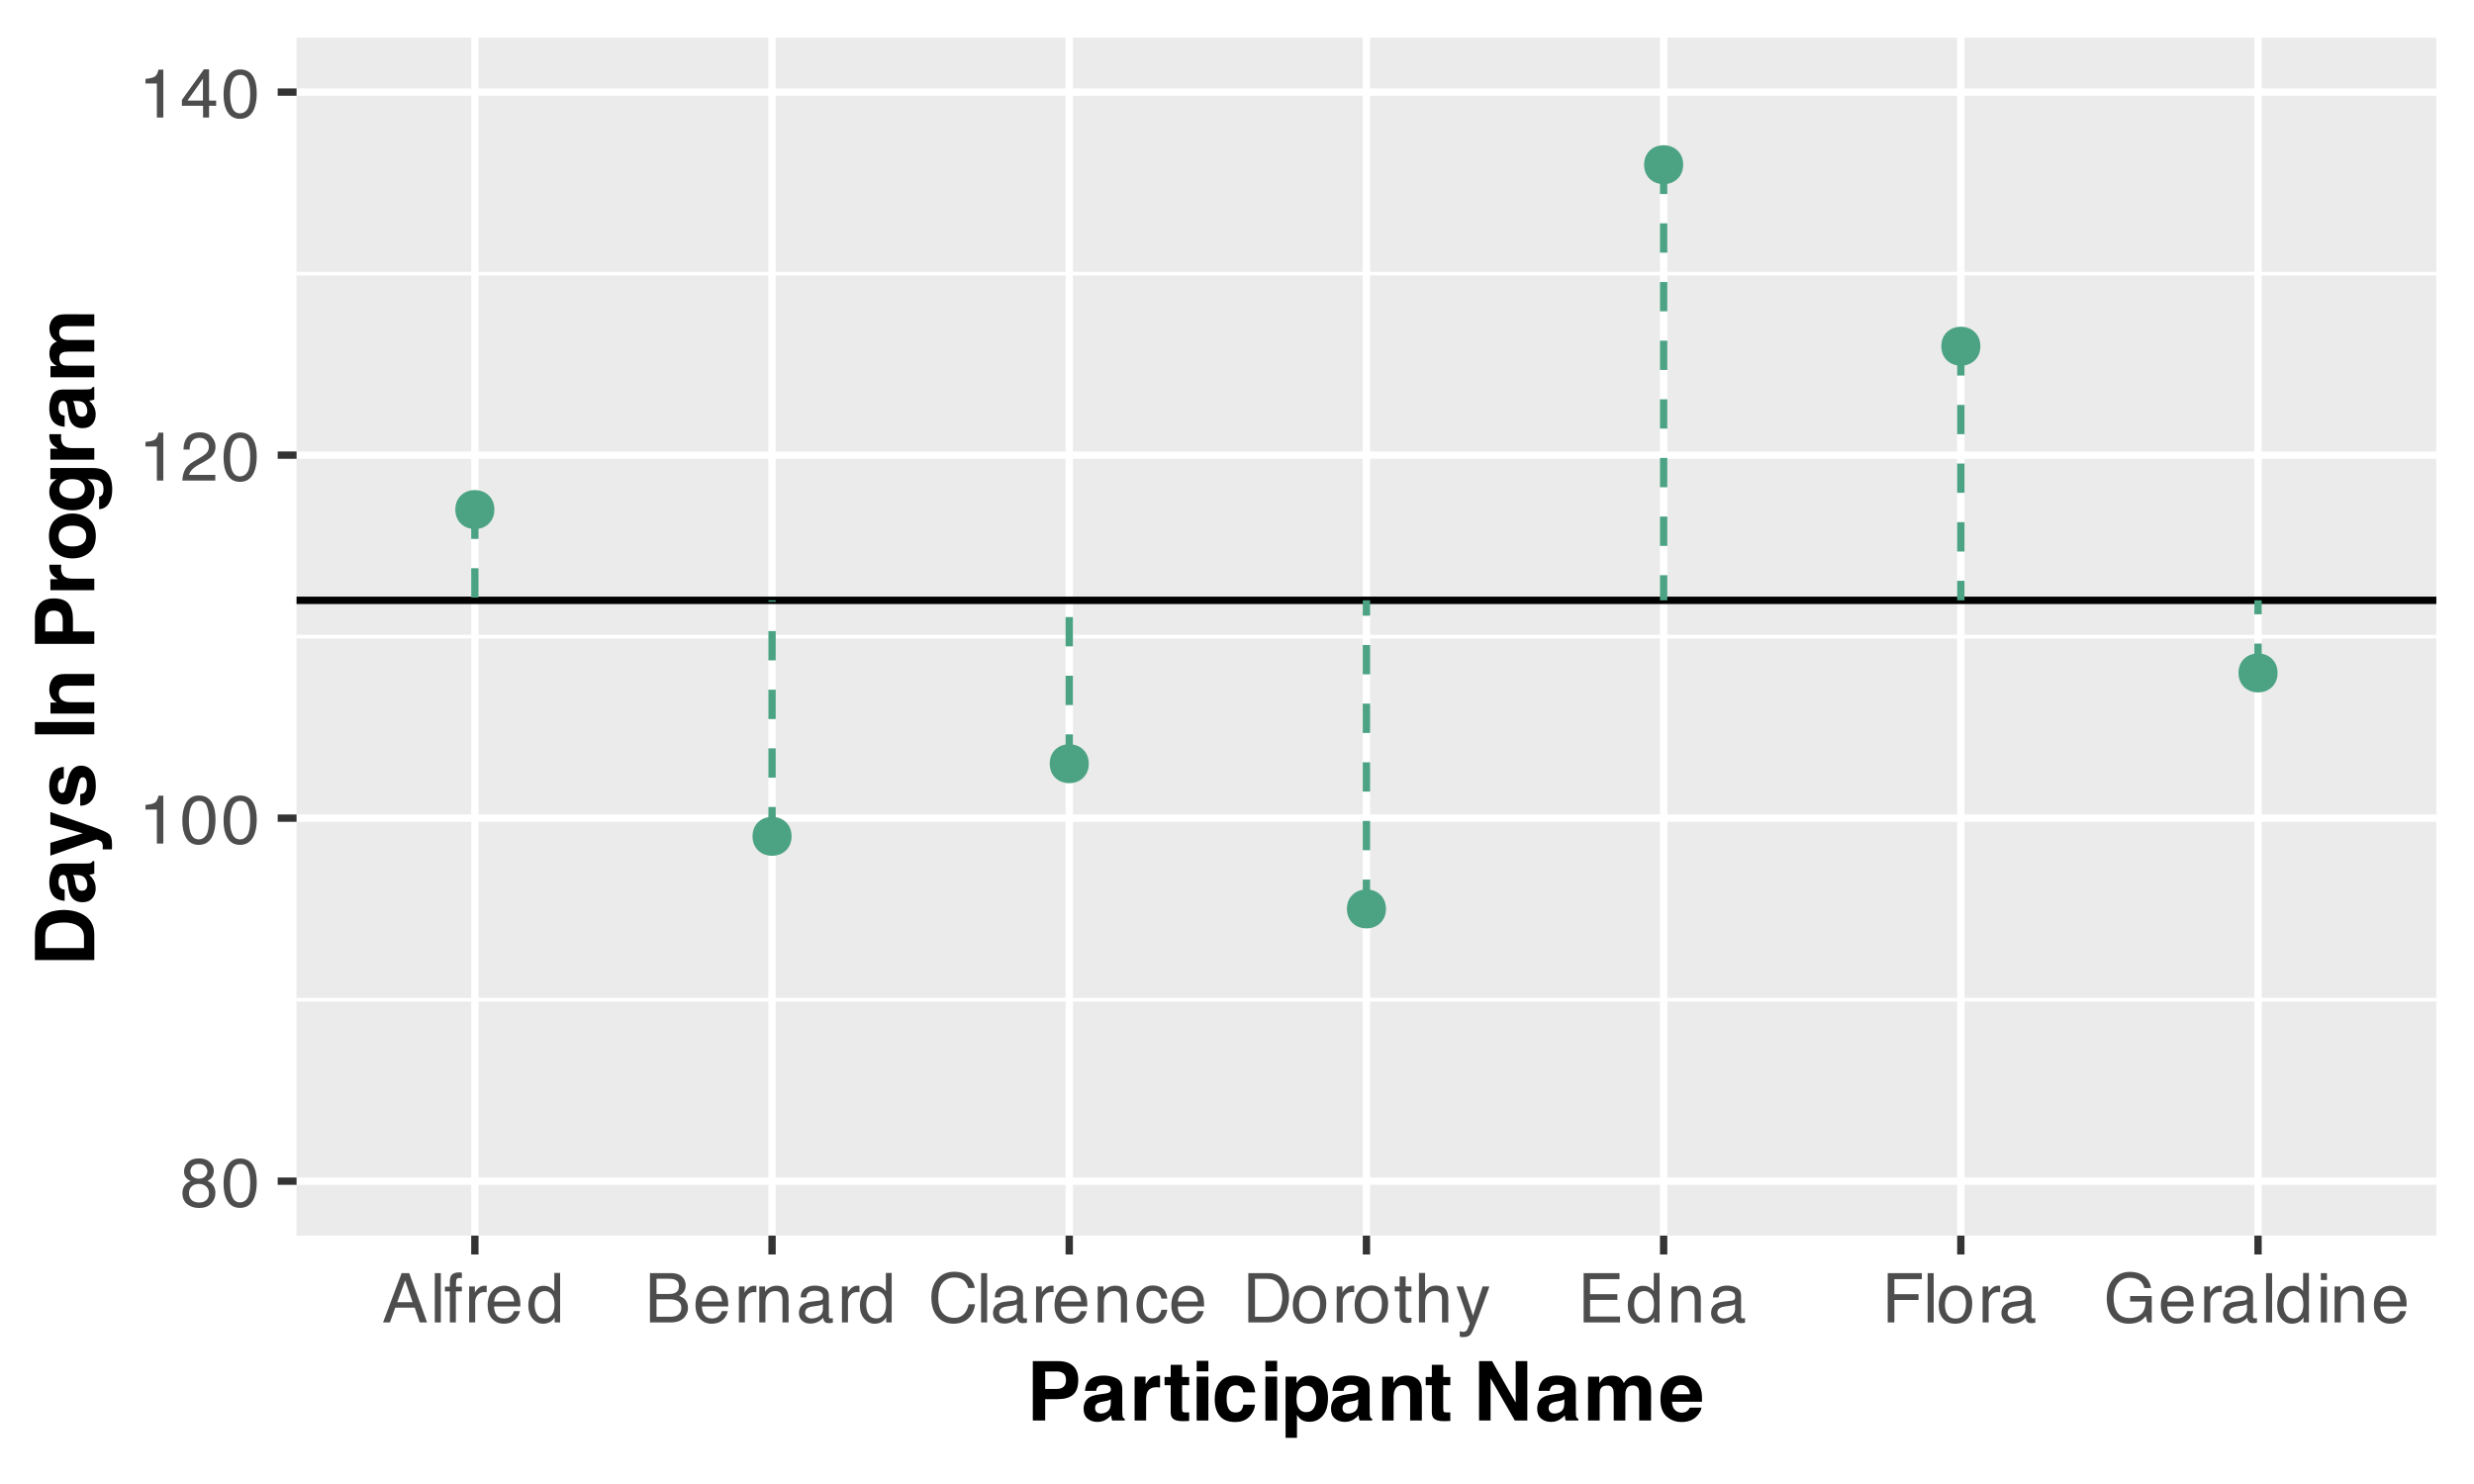 <?xml version="1.0" encoding="UTF-8"?>
<svg xmlns="http://www.w3.org/2000/svg" xmlns:xlink="http://www.w3.org/1999/xlink" width="360" height="216" viewBox="0 0 360 216">
<defs>
<g>
<g id="glyph-0-0">
<path d="M 0.328 0 L 0.328 -7.172 L 6.016 -7.172 L 6.016 0 Z M 5.125 -0.906 L 5.125 -6.281 L 1.219 -6.281 L 1.219 -0.906 Z M 5.125 -0.906 "/>
</g>
<g id="glyph-0-1">
<path d="M 2.719 -4.062 C 3.102 -4.062 3.406 -4.172 3.625 -4.391 C 3.844 -4.609 3.953 -4.863 3.953 -5.156 C 3.953 -5.414 3.848 -5.656 3.641 -5.875 C 3.43 -6.094 3.113 -6.203 2.688 -6.203 C 2.27 -6.203 1.961 -6.094 1.766 -5.875 C 1.578 -5.656 1.484 -5.398 1.484 -5.109 C 1.484 -4.785 1.602 -4.531 1.844 -4.344 C 2.094 -4.156 2.383 -4.062 2.719 -4.062 Z M 2.781 -0.594 C 3.188 -0.594 3.52 -0.703 3.781 -0.922 C 4.051 -1.148 4.188 -1.484 4.188 -1.922 C 4.188 -2.367 4.047 -2.707 3.766 -2.938 C 3.492 -3.176 3.141 -3.297 2.703 -3.297 C 2.285 -3.297 1.941 -3.176 1.672 -2.938 C 1.41 -2.695 1.281 -2.363 1.281 -1.938 C 1.281 -1.57 1.398 -1.254 1.641 -0.984 C 1.891 -0.723 2.27 -0.594 2.781 -0.594 Z M 1.531 -3.719 C 1.281 -3.82 1.086 -3.945 0.953 -4.094 C 0.691 -4.352 0.562 -4.691 0.562 -5.109 C 0.562 -5.629 0.75 -6.078 1.125 -6.453 C 1.508 -6.828 2.047 -7.016 2.734 -7.016 C 3.41 -7.016 3.938 -6.836 4.312 -6.484 C 4.695 -6.129 4.891 -5.719 4.891 -5.25 C 4.891 -4.812 4.781 -4.457 4.562 -4.188 C 4.438 -4.031 4.242 -3.879 3.984 -3.734 C 4.273 -3.598 4.5 -3.445 4.656 -3.281 C 4.969 -2.945 5.125 -2.52 5.125 -2 C 5.125 -1.383 4.914 -0.863 4.5 -0.438 C 4.094 -0.008 3.508 0.203 2.75 0.203 C 2.07 0.203 1.5 0.02 1.031 -0.344 C 0.562 -0.719 0.328 -1.258 0.328 -1.969 C 0.328 -2.375 0.426 -2.727 0.625 -3.031 C 0.82 -3.332 1.125 -3.562 1.531 -3.719 Z M 1.531 -3.719 "/>
</g>
<g id="glyph-0-2">
<path d="M 2.703 -7 C 3.609 -7 4.266 -6.625 4.672 -5.875 C 4.984 -5.301 5.141 -4.508 5.141 -3.5 C 5.141 -2.551 5 -1.766 4.719 -1.141 C 4.301 -0.254 3.629 0.188 2.703 0.188 C 1.859 0.188 1.234 -0.176 0.828 -0.906 C 0.484 -1.508 0.312 -2.328 0.312 -3.359 C 0.312 -4.148 0.414 -4.832 0.625 -5.406 C 1.008 -6.469 1.703 -7 2.703 -7 Z M 2.703 -0.609 C 3.148 -0.609 3.508 -0.812 3.781 -1.219 C 4.051 -1.625 4.188 -2.375 4.188 -3.469 C 4.188 -4.258 4.086 -4.91 3.891 -5.422 C 3.703 -5.941 3.328 -6.203 2.766 -6.203 C 2.242 -6.203 1.863 -5.957 1.625 -5.469 C 1.383 -4.977 1.266 -4.266 1.266 -3.328 C 1.266 -2.609 1.344 -2.035 1.5 -1.609 C 1.727 -0.941 2.129 -0.609 2.703 -0.609 Z M 2.703 -0.609 "/>
</g>
<g id="glyph-0-3">
<path d="M 0.953 -4.953 L 0.953 -5.625 C 1.586 -5.688 2.031 -5.789 2.281 -5.938 C 2.531 -6.082 2.719 -6.426 2.844 -6.969 L 3.547 -6.969 L 3.547 0 L 2.609 0 L 2.609 -4.953 Z M 0.953 -4.953 "/>
</g>
<g id="glyph-0-4">
<path d="M 0.312 0 C 0.344 -0.602 0.469 -1.125 0.688 -1.562 C 0.906 -2.008 1.328 -2.414 1.953 -2.781 L 2.891 -3.328 C 3.305 -3.578 3.602 -3.785 3.781 -3.953 C 4.039 -4.223 4.172 -4.535 4.172 -4.891 C 4.172 -5.297 4.047 -5.617 3.797 -5.859 C 3.555 -6.098 3.234 -6.219 2.828 -6.219 C 2.223 -6.219 1.805 -5.988 1.578 -5.531 C 1.453 -5.281 1.383 -4.941 1.375 -4.516 L 0.484 -4.516 C 0.492 -5.117 0.609 -5.613 0.828 -6 C 1.203 -6.676 1.875 -7.016 2.844 -7.016 C 3.633 -7.016 4.211 -6.797 4.578 -6.359 C 4.953 -5.93 5.141 -5.453 5.141 -4.922 C 5.141 -4.359 4.945 -3.879 4.562 -3.484 C 4.332 -3.254 3.922 -2.973 3.328 -2.641 L 2.656 -2.281 C 2.344 -2.102 2.094 -1.93 1.906 -1.766 C 1.582 -1.484 1.379 -1.172 1.297 -0.828 L 5.109 -0.828 L 5.109 0 Z M 0.312 0 "/>
</g>
<g id="glyph-0-5">
<path d="M 3.312 -2.469 L 3.312 -5.641 L 1.062 -2.469 Z M 3.328 0 L 3.328 -1.703 L 0.25 -1.703 L 0.25 -2.562 L 3.453 -7.016 L 4.203 -7.016 L 4.203 -2.469 L 5.234 -2.469 L 5.234 -1.703 L 4.203 -1.703 L 4.203 0 Z M 3.328 0 "/>
</g>
<g id="glyph-0-6">
<path d="M 4.438 -2.938 L 3.359 -6.109 L 2.203 -2.938 Z M 2.844 -7.172 L 3.953 -7.172 L 6.547 0 L 5.484 0 L 4.75 -2.156 L 1.922 -2.156 L 1.141 0 L 0.141 0 Z M 2.844 -7.172 "/>
</g>
<g id="glyph-0-7">
<path d="M 0.672 -7.172 L 1.547 -7.172 L 1.547 0 L 0.672 0 Z M 0.672 -7.172 "/>
</g>
<g id="glyph-0-8">
<path d="M 0.859 -6.031 C 0.879 -6.395 0.945 -6.66 1.062 -6.828 C 1.258 -7.129 1.648 -7.281 2.234 -7.281 C 2.297 -7.281 2.352 -7.273 2.406 -7.266 C 2.469 -7.266 2.535 -7.258 2.609 -7.25 L 2.609 -6.453 C 2.516 -6.461 2.445 -6.469 2.406 -6.469 C 2.375 -6.469 2.336 -6.469 2.297 -6.469 C 2.035 -6.469 1.879 -6.398 1.828 -6.266 C 1.773 -6.129 1.75 -5.773 1.75 -5.203 L 2.609 -5.203 L 2.609 -4.516 L 1.734 -4.516 L 1.734 0 L 0.859 0 L 0.859 -4.516 L 0.141 -4.516 L 0.141 -5.203 L 0.859 -5.203 Z M 0.859 -6.031 "/>
</g>
<g id="glyph-0-9">
<path d="M 0.672 -5.234 L 1.5 -5.234 L 1.5 -4.328 C 1.57 -4.504 1.738 -4.719 2 -4.969 C 2.27 -5.219 2.582 -5.344 2.938 -5.344 C 2.945 -5.344 2.973 -5.344 3.016 -5.344 C 3.055 -5.344 3.125 -5.336 3.219 -5.328 L 3.219 -4.391 C 3.164 -4.398 3.113 -4.406 3.062 -4.406 C 3.02 -4.414 2.973 -4.422 2.922 -4.422 C 2.484 -4.422 2.145 -4.273 1.906 -3.984 C 1.664 -3.703 1.547 -3.379 1.547 -3.016 L 1.547 0 L 0.672 0 Z M 0.672 -5.234 "/>
</g>
<g id="glyph-0-10">
<path d="M 2.828 -5.344 C 3.191 -5.344 3.547 -5.254 3.891 -5.078 C 4.242 -4.91 4.516 -4.688 4.703 -4.406 C 4.879 -4.145 4.992 -3.836 5.047 -3.484 C 5.098 -3.242 5.125 -2.859 5.125 -2.328 L 1.297 -2.328 C 1.305 -1.797 1.426 -1.367 1.656 -1.047 C 1.895 -0.734 2.266 -0.578 2.766 -0.578 C 3.223 -0.578 3.586 -0.727 3.859 -1.031 C 4.016 -1.207 4.125 -1.41 4.188 -1.641 L 5.047 -1.641 C 5.023 -1.453 4.953 -1.238 4.828 -1 C 4.703 -0.758 4.555 -0.566 4.391 -0.422 C 4.129 -0.16 3.801 0.016 3.406 0.109 C 3.195 0.16 2.957 0.188 2.688 0.188 C 2.031 0.188 1.477 -0.047 1.031 -0.516 C 0.582 -0.992 0.359 -1.66 0.359 -2.516 C 0.359 -3.359 0.582 -4.039 1.031 -4.562 C 1.488 -5.082 2.086 -5.344 2.828 -5.344 Z M 4.219 -3.031 C 4.188 -3.414 4.102 -3.723 3.969 -3.953 C 3.727 -4.367 3.328 -4.578 2.766 -4.578 C 2.359 -4.578 2.02 -4.43 1.75 -4.141 C 1.477 -3.848 1.332 -3.477 1.312 -3.031 Z M 2.734 -5.359 Z M 2.734 -5.359 "/>
</g>
<g id="glyph-0-11">
<path d="M 1.203 -2.547 C 1.203 -1.992 1.32 -1.523 1.562 -1.141 C 1.801 -0.766 2.18 -0.578 2.703 -0.578 C 3.109 -0.578 3.441 -0.75 3.703 -1.094 C 3.961 -1.445 4.094 -1.953 4.094 -2.609 C 4.094 -3.273 3.957 -3.766 3.688 -4.078 C 3.414 -4.398 3.082 -4.562 2.688 -4.562 C 2.25 -4.562 1.891 -4.391 1.609 -4.047 C 1.336 -3.711 1.203 -3.211 1.203 -2.547 Z M 2.531 -5.328 C 2.926 -5.328 3.258 -5.238 3.531 -5.062 C 3.688 -4.969 3.863 -4.801 4.062 -4.562 L 4.062 -7.203 L 4.906 -7.203 L 4.906 0 L 4.109 0 L 4.109 -0.734 C 3.91 -0.41 3.672 -0.176 3.391 -0.031 C 3.109 0.113 2.785 0.188 2.422 0.188 C 1.836 0.188 1.332 -0.055 0.906 -0.547 C 0.488 -1.035 0.281 -1.688 0.281 -2.5 C 0.281 -3.258 0.473 -3.922 0.859 -4.484 C 1.242 -5.047 1.801 -5.328 2.531 -5.328 Z M 2.531 -5.328 "/>
</g>
<g id="glyph-0-12">
<path d="M 3.453 -4.141 C 3.867 -4.141 4.191 -4.195 4.422 -4.312 C 4.773 -4.488 4.953 -4.812 4.953 -5.281 C 4.953 -5.75 4.758 -6.062 4.375 -6.219 C 4.164 -6.312 3.848 -6.359 3.422 -6.359 L 1.688 -6.359 L 1.688 -4.141 Z M 3.781 -0.828 C 4.375 -0.828 4.801 -1 5.062 -1.344 C 5.219 -1.562 5.297 -1.828 5.297 -2.141 C 5.297 -2.66 5.062 -3.016 4.594 -3.203 C 4.352 -3.305 4.031 -3.359 3.625 -3.359 L 1.688 -3.359 L 1.688 -0.828 Z M 0.734 -7.172 L 3.812 -7.172 C 4.656 -7.172 5.254 -6.922 5.609 -6.422 C 5.816 -6.129 5.922 -5.785 5.922 -5.391 C 5.922 -4.941 5.789 -4.57 5.531 -4.281 C 5.406 -4.125 5.219 -3.984 4.969 -3.859 C 5.332 -3.723 5.602 -3.566 5.781 -3.391 C 6.102 -3.078 6.266 -2.645 6.266 -2.094 C 6.266 -1.633 6.117 -1.219 5.828 -0.844 C 5.398 -0.281 4.711 0 3.766 0 L 0.734 0 Z M 0.734 -7.172 "/>
</g>
<g id="glyph-0-13">
<path d="M 0.641 -5.234 L 1.484 -5.234 L 1.484 -4.484 C 1.723 -4.797 1.984 -5.016 2.266 -5.141 C 2.547 -5.273 2.852 -5.344 3.188 -5.344 C 3.926 -5.344 4.426 -5.086 4.688 -4.578 C 4.832 -4.285 4.906 -3.879 4.906 -3.359 L 4.906 0 L 4.016 0 L 4.016 -3.297 C 4.016 -3.617 3.969 -3.875 3.875 -4.062 C 3.719 -4.395 3.43 -4.562 3.016 -4.562 C 2.805 -4.562 2.641 -4.539 2.516 -4.5 C 2.273 -4.426 2.062 -4.281 1.875 -4.062 C 1.727 -3.883 1.633 -3.703 1.594 -3.516 C 1.551 -3.336 1.531 -3.078 1.531 -2.734 L 1.531 0 L 0.641 0 Z M 2.703 -5.359 Z M 2.703 -5.359 "/>
</g>
<g id="glyph-0-14">
<path d="M 1.312 -1.391 C 1.312 -1.141 1.406 -0.941 1.594 -0.797 C 1.781 -0.648 2 -0.578 2.25 -0.578 C 2.562 -0.578 2.863 -0.645 3.156 -0.781 C 3.645 -1.02 3.891 -1.41 3.891 -1.953 L 3.891 -2.656 C 3.773 -2.594 3.633 -2.535 3.469 -2.484 C 3.301 -2.441 3.133 -2.41 2.969 -2.391 L 2.438 -2.328 C 2.125 -2.285 1.883 -2.219 1.719 -2.125 C 1.445 -1.969 1.312 -1.723 1.312 -1.391 Z M 3.453 -3.172 C 3.648 -3.191 3.785 -3.273 3.859 -3.422 C 3.891 -3.504 3.906 -3.617 3.906 -3.766 C 3.906 -4.055 3.797 -4.27 3.578 -4.406 C 3.367 -4.539 3.066 -4.609 2.672 -4.609 C 2.211 -4.609 1.891 -4.488 1.703 -4.25 C 1.586 -4.102 1.516 -3.898 1.484 -3.641 L 0.672 -3.641 C 0.68 -4.273 0.891 -4.719 1.297 -4.969 C 1.703 -5.227 2.172 -5.359 2.703 -5.359 C 3.316 -5.359 3.812 -5.238 4.188 -5 C 4.57 -4.77 4.766 -4.406 4.766 -3.906 L 4.766 -0.906 C 4.766 -0.812 4.781 -0.734 4.812 -0.672 C 4.852 -0.617 4.938 -0.594 5.062 -0.594 C 5.102 -0.594 5.145 -0.594 5.188 -0.594 C 5.238 -0.602 5.289 -0.613 5.344 -0.625 L 5.344 0.031 C 5.207 0.062 5.102 0.082 5.031 0.094 C 4.957 0.102 4.859 0.109 4.734 0.109 C 4.43 0.109 4.211 0.004 4.078 -0.203 C 4.004 -0.316 3.957 -0.477 3.938 -0.688 C 3.75 -0.457 3.488 -0.254 3.156 -0.078 C 2.82 0.086 2.453 0.172 2.047 0.172 C 1.566 0.172 1.172 0.023 0.859 -0.266 C 0.555 -0.555 0.406 -0.926 0.406 -1.375 C 0.406 -1.852 0.555 -2.227 0.859 -2.5 C 1.16 -2.77 1.555 -2.938 2.047 -3 Z M 2.719 -5.359 Z M 2.719 -5.359 "/>
</g>
<g id="glyph-0-15">
<path d="M 3.781 -7.375 C 4.688 -7.375 5.391 -7.133 5.891 -6.656 C 6.398 -6.176 6.68 -5.629 6.734 -5.016 L 5.781 -5.016 C 5.676 -5.484 5.461 -5.852 5.141 -6.125 C 4.816 -6.395 4.367 -6.531 3.797 -6.531 C 3.086 -6.531 2.516 -6.281 2.078 -5.781 C 1.648 -5.281 1.438 -4.52 1.438 -3.5 C 1.438 -2.656 1.629 -1.973 2.016 -1.453 C 2.41 -0.93 3 -0.672 3.781 -0.672 C 4.488 -0.672 5.031 -0.945 5.406 -1.5 C 5.602 -1.781 5.754 -2.16 5.859 -2.641 L 6.797 -2.641 C 6.711 -1.879 6.438 -1.242 5.969 -0.734 C 5.395 -0.117 4.625 0.188 3.656 0.188 C 2.82 0.188 2.125 -0.066 1.562 -0.578 C 0.812 -1.242 0.438 -2.27 0.438 -3.656 C 0.438 -4.719 0.719 -5.586 1.281 -6.266 C 1.883 -7.004 2.719 -7.375 3.781 -7.375 Z M 3.594 -7.375 Z M 3.594 -7.375 "/>
</g>
<g id="glyph-0-16">
<path d="M 2.656 -5.375 C 3.25 -5.375 3.727 -5.227 4.094 -4.938 C 4.469 -4.656 4.691 -4.164 4.766 -3.469 L 3.906 -3.469 C 3.852 -3.789 3.734 -4.055 3.547 -4.266 C 3.367 -4.484 3.07 -4.594 2.656 -4.594 C 2.102 -4.594 1.703 -4.32 1.453 -3.781 C 1.297 -3.426 1.219 -2.988 1.219 -2.469 C 1.219 -1.938 1.328 -1.488 1.547 -1.125 C 1.773 -0.77 2.129 -0.594 2.609 -0.594 C 2.973 -0.594 3.258 -0.703 3.469 -0.922 C 3.688 -1.148 3.832 -1.457 3.906 -1.844 L 4.766 -1.844 C 4.672 -1.156 4.426 -0.648 4.031 -0.328 C 3.645 -0.004 3.145 0.156 2.531 0.156 C 1.852 0.156 1.305 -0.094 0.891 -0.594 C 0.484 -1.094 0.281 -1.719 0.281 -2.469 C 0.281 -3.383 0.504 -4.098 0.953 -4.609 C 1.398 -5.117 1.969 -5.375 2.656 -5.375 Z M 2.531 -5.359 Z M 2.531 -5.359 "/>
</g>
<g id="glyph-0-17">
<path d="M 3.516 -0.828 C 3.848 -0.828 4.117 -0.863 4.328 -0.938 C 4.703 -1.062 5.008 -1.305 5.25 -1.672 C 5.445 -1.953 5.586 -2.32 5.672 -2.781 C 5.723 -3.051 5.75 -3.301 5.75 -3.531 C 5.75 -4.414 5.57 -5.102 5.219 -5.594 C 4.863 -6.094 4.289 -6.344 3.5 -6.344 L 1.781 -6.344 L 1.781 -0.828 Z M 0.812 -7.172 L 3.719 -7.172 C 4.695 -7.172 5.457 -6.82 6 -6.125 C 6.488 -5.488 6.734 -4.68 6.734 -3.703 C 6.734 -2.93 6.586 -2.238 6.297 -1.625 C 5.797 -0.539 4.93 0 3.703 0 L 0.812 0 Z M 0.812 -7.172 "/>
</g>
<g id="glyph-0-18">
<path d="M 2.719 -0.562 C 3.301 -0.562 3.703 -0.781 3.922 -1.219 C 4.141 -1.664 4.25 -2.16 4.25 -2.703 C 4.25 -3.191 4.172 -3.586 4.016 -3.891 C 3.766 -4.367 3.336 -4.609 2.734 -4.609 C 2.191 -4.609 1.797 -4.406 1.547 -4 C 1.305 -3.594 1.188 -3.098 1.188 -2.516 C 1.188 -1.961 1.305 -1.5 1.547 -1.125 C 1.797 -0.75 2.188 -0.562 2.719 -0.562 Z M 2.75 -5.375 C 3.426 -5.375 3.992 -5.148 4.453 -4.703 C 4.922 -4.254 5.156 -3.594 5.156 -2.719 C 5.156 -1.875 4.953 -1.176 4.547 -0.625 C 4.141 -0.082 3.504 0.188 2.641 0.188 C 1.922 0.188 1.348 -0.051 0.922 -0.531 C 0.492 -1.02 0.281 -1.676 0.281 -2.5 C 0.281 -3.375 0.504 -4.07 0.953 -4.594 C 1.398 -5.113 2 -5.375 2.75 -5.375 Z M 2.719 -5.359 Z M 2.719 -5.359 "/>
</g>
<g id="glyph-0-19">
<path d="M 0.828 -6.688 L 1.703 -6.688 L 1.703 -5.234 L 2.547 -5.234 L 2.547 -4.516 L 1.703 -4.516 L 1.703 -1.094 C 1.703 -0.914 1.766 -0.797 1.891 -0.734 C 1.961 -0.691 2.078 -0.672 2.234 -0.672 C 2.273 -0.672 2.32 -0.672 2.375 -0.672 C 2.426 -0.68 2.484 -0.688 2.547 -0.688 L 2.547 0 C 2.441 0.031 2.332 0.051 2.219 0.062 C 2.113 0.07 2 0.078 1.875 0.078 C 1.469 0.078 1.191 -0.023 1.047 -0.234 C 0.898 -0.441 0.828 -0.711 0.828 -1.047 L 0.828 -4.516 L 0.109 -4.516 L 0.109 -5.234 L 0.828 -5.234 Z M 0.828 -6.688 "/>
</g>
<g id="glyph-0-20">
<path d="M 0.641 -7.203 L 1.531 -7.203 L 1.531 -4.516 C 1.738 -4.785 1.922 -4.973 2.078 -5.078 C 2.367 -5.266 2.723 -5.359 3.141 -5.359 C 3.898 -5.359 4.414 -5.094 4.688 -4.562 C 4.832 -4.27 4.906 -3.867 4.906 -3.359 L 4.906 0 L 4 0 L 4 -3.297 C 4 -3.68 3.953 -3.961 3.859 -4.141 C 3.703 -4.43 3.398 -4.578 2.953 -4.578 C 2.586 -4.578 2.258 -4.445 1.969 -4.188 C 1.676 -3.938 1.531 -3.469 1.531 -2.781 L 1.531 0 L 0.641 0 Z M 0.641 -7.203 "/>
</g>
<g id="glyph-0-21">
<path d="M 3.906 -5.234 L 4.891 -5.234 C 4.766 -4.898 4.488 -4.133 4.062 -2.938 C 3.738 -2.039 3.469 -1.305 3.25 -0.734 C 2.75 0.598 2.395 1.41 2.188 1.703 C 1.977 1.992 1.617 2.141 1.109 2.141 C 0.984 2.141 0.883 2.133 0.812 2.125 C 0.75 2.113 0.672 2.098 0.578 2.078 L 0.578 1.281 C 0.734 1.32 0.844 1.348 0.906 1.359 C 0.977 1.367 1.039 1.375 1.094 1.375 C 1.25 1.375 1.363 1.344 1.438 1.281 C 1.52 1.227 1.586 1.164 1.641 1.094 C 1.66 1.062 1.719 0.926 1.812 0.688 C 1.914 0.445 1.988 0.27 2.031 0.156 L 0.109 -5.234 L 1.094 -5.234 L 2.5 -0.969 Z M 2.5 -5.359 Z M 2.5 -5.359 "/>
</g>
<g id="glyph-0-22">
<path d="M 0.859 -7.172 L 6.078 -7.172 L 6.078 -6.297 L 1.797 -6.297 L 1.797 -4.109 L 5.766 -4.109 L 5.766 -3.281 L 1.797 -3.281 L 1.797 -0.859 L 6.156 -0.859 L 6.156 0 L 0.859 0 Z M 3.5 -7.172 Z M 3.5 -7.172 "/>
</g>
<g id="glyph-0-23">
<path d="M 0.859 -7.172 L 5.828 -7.172 L 5.828 -6.297 L 1.828 -6.297 L 1.828 -4.109 L 5.344 -4.109 L 5.344 -3.266 L 1.828 -3.266 L 1.828 0 L 0.859 0 Z M 0.859 -7.172 "/>
</g>
<g id="glyph-0-24">
<path d="M 3.859 -7.359 C 4.535 -7.359 5.117 -7.227 5.609 -6.969 C 6.328 -6.594 6.766 -5.938 6.922 -5 L 5.953 -5 C 5.836 -5.52 5.594 -5.898 5.219 -6.141 C 4.852 -6.379 4.395 -6.5 3.844 -6.5 C 3.176 -6.5 2.613 -6.25 2.156 -5.75 C 1.707 -5.258 1.484 -4.52 1.484 -3.531 C 1.484 -2.676 1.672 -1.977 2.047 -1.438 C 2.422 -0.906 3.031 -0.641 3.875 -0.641 C 4.52 -0.641 5.055 -0.828 5.484 -1.203 C 5.91 -1.578 6.129 -2.188 6.141 -3.031 L 3.891 -3.031 L 3.891 -3.844 L 7.031 -3.844 L 7.031 0 L 6.406 0 L 6.172 -0.922 C 5.848 -0.555 5.555 -0.305 5.297 -0.172 C 4.867 0.066 4.328 0.188 3.672 0.188 C 2.828 0.188 2.098 -0.086 1.484 -0.641 C 0.816 -1.328 0.484 -2.273 0.484 -3.484 C 0.484 -4.68 0.805 -5.633 1.453 -6.344 C 2.078 -7.02 2.879 -7.359 3.859 -7.359 Z M 3.703 -7.375 Z M 3.703 -7.375 "/>
</g>
<g id="glyph-0-25">
<path d="M 0.641 -5.203 L 1.531 -5.203 L 1.531 0 L 0.641 0 Z M 0.641 -7.172 L 1.531 -7.172 L 1.531 -6.172 L 0.641 -6.172 Z M 0.641 -7.172 "/>
</g>
<g id="glyph-1-0">
<path d="M 0.906 -8.641 L 7.859 -8.641 L 7.859 0 L 0.906 0 Z M 6.781 -1.078 L 6.781 -7.562 L 1.984 -7.562 L 1.984 -1.078 Z M 6.781 -1.078 "/>
</g>
<g id="glyph-1-1">
<path d="M 4.578 -3.109 L 2.75 -3.109 L 2.75 0 L 0.953 0 L 0.953 -8.641 L 4.719 -8.641 C 5.582 -8.641 6.27 -8.414 6.781 -7.969 C 7.301 -7.52 7.562 -6.832 7.562 -5.906 C 7.562 -4.883 7.301 -4.16 6.781 -3.734 C 6.27 -3.316 5.535 -3.109 4.578 -3.109 Z M 5.422 -4.906 C 5.66 -5.113 5.781 -5.441 5.781 -5.891 C 5.781 -6.336 5.66 -6.656 5.422 -6.844 C 5.18 -7.039 4.852 -7.141 4.438 -7.141 L 2.75 -7.141 L 2.75 -4.594 L 4.438 -4.594 C 4.852 -4.594 5.18 -4.695 5.422 -4.906 Z M 5.422 -4.906 "/>
</g>
<g id="glyph-1-2">
<path d="M 1.016 -5.703 C 1.461 -6.266 2.223 -6.547 3.297 -6.547 C 3.992 -6.547 4.613 -6.406 5.156 -6.125 C 5.695 -5.844 5.969 -5.316 5.969 -4.547 L 5.969 -1.625 C 5.969 -1.414 5.973 -1.172 5.984 -0.891 C 5.992 -0.672 6.023 -0.52 6.078 -0.438 C 6.141 -0.363 6.223 -0.301 6.328 -0.25 L 6.328 0 L 4.516 0 C 4.461 -0.125 4.426 -0.242 4.406 -0.359 C 4.383 -0.473 4.367 -0.602 4.359 -0.75 C 4.129 -0.5 3.863 -0.285 3.562 -0.109 C 3.207 0.098 2.801 0.203 2.344 0.203 C 1.77 0.203 1.289 0.035 0.906 -0.297 C 0.531 -0.629 0.344 -1.098 0.344 -1.703 C 0.344 -2.484 0.645 -3.051 1.25 -3.406 C 1.582 -3.594 2.07 -3.727 2.719 -3.812 L 3.281 -3.891 C 3.594 -3.922 3.816 -3.969 3.953 -4.031 C 4.191 -4.133 4.312 -4.289 4.312 -4.5 C 4.312 -4.77 4.219 -4.953 4.031 -5.047 C 3.852 -5.148 3.586 -5.203 3.234 -5.203 C 2.836 -5.203 2.555 -5.102 2.391 -4.906 C 2.273 -4.758 2.195 -4.562 2.156 -4.312 L 0.547 -4.312 C 0.586 -4.875 0.742 -5.336 1.016 -5.703 Z M 2.266 -1.203 C 2.422 -1.078 2.613 -1.016 2.844 -1.016 C 3.195 -1.016 3.523 -1.117 3.828 -1.328 C 4.129 -1.535 4.285 -1.922 4.297 -2.484 L 4.297 -3.109 C 4.191 -3.035 4.086 -2.977 3.984 -2.938 C 3.879 -2.906 3.734 -2.867 3.547 -2.828 L 3.172 -2.766 C 2.816 -2.703 2.562 -2.625 2.406 -2.531 C 2.145 -2.375 2.016 -2.141 2.016 -1.828 C 2.016 -1.535 2.098 -1.328 2.266 -1.203 Z M 2.266 -1.203 "/>
</g>
<g id="glyph-1-3">
<path d="M 3.984 -4.844 C 3.316 -4.844 2.867 -4.625 2.641 -4.188 C 2.504 -3.945 2.438 -3.566 2.438 -3.047 L 2.438 0 L 0.766 0 L 0.766 -6.391 L 2.359 -6.391 L 2.359 -5.281 C 2.617 -5.695 2.844 -5.984 3.031 -6.141 C 3.344 -6.41 3.75 -6.547 4.25 -6.547 C 4.281 -6.547 4.305 -6.539 4.328 -6.531 C 4.348 -6.531 4.395 -6.531 4.469 -6.531 L 4.469 -4.812 C 4.363 -4.82 4.27 -4.828 4.188 -4.828 C 4.102 -4.836 4.035 -4.844 3.984 -4.844 Z M 3.984 -4.844 "/>
</g>
<g id="glyph-1-4">
<path d="M 3.703 -1.188 L 3.703 0.062 L 2.906 0.094 C 2.125 0.113 1.586 -0.023 1.297 -0.328 C 1.109 -0.516 1.016 -0.805 1.016 -1.203 L 1.016 -5.141 L 0.125 -5.141 L 0.125 -6.328 L 1.016 -6.328 L 1.016 -8.109 L 2.672 -8.109 L 2.672 -6.328 L 3.703 -6.328 L 3.703 -5.141 L 2.672 -5.141 L 2.672 -1.766 C 2.672 -1.504 2.703 -1.336 2.766 -1.266 C 2.828 -1.203 3.031 -1.172 3.375 -1.172 C 3.426 -1.172 3.477 -1.172 3.531 -1.172 C 3.594 -1.18 3.648 -1.188 3.703 -1.188 Z M 3.703 -1.188 "/>
</g>
<g id="glyph-1-5">
<path d="M 2.5 -6.391 L 2.5 0 L 0.797 0 L 0.797 -6.391 Z M 2.5 -8.688 L 2.5 -7.156 L 0.797 -7.156 L 0.797 -8.688 Z M 2.5 -8.688 "/>
</g>
<g id="glyph-1-6">
<path d="M 6.312 -4.094 L 4.594 -4.094 C 4.562 -4.332 4.484 -4.547 4.359 -4.734 C 4.172 -4.992 3.879 -5.125 3.484 -5.125 C 2.922 -5.125 2.535 -4.848 2.328 -4.297 C 2.211 -3.992 2.156 -3.598 2.156 -3.109 C 2.156 -2.641 2.211 -2.258 2.328 -1.969 C 2.523 -1.438 2.898 -1.172 3.453 -1.172 C 3.836 -1.172 4.113 -1.273 4.281 -1.484 C 4.445 -1.703 4.547 -1.977 4.578 -2.312 L 6.281 -2.312 C 6.25 -1.801 6.066 -1.32 5.734 -0.875 C 5.211 -0.145 4.438 0.219 3.406 0.219 C 2.383 0.219 1.629 -0.082 1.141 -0.688 C 0.66 -1.301 0.422 -2.094 0.422 -3.062 C 0.422 -4.164 0.688 -5.02 1.219 -5.625 C 1.75 -6.238 2.488 -6.547 3.438 -6.547 C 4.238 -6.547 4.895 -6.363 5.406 -6 C 5.914 -5.645 6.219 -5.008 6.312 -4.094 Z M 6.312 -4.094 "/>
</g>
<g id="glyph-1-7">
<path d="M 6.125 -5.703 C 6.645 -5.148 6.906 -4.344 6.906 -3.281 C 6.906 -2.156 6.648 -1.297 6.141 -0.703 C 5.641 -0.109 4.988 0.188 4.188 0.188 C 3.676 0.188 3.254 0.055 2.922 -0.203 C 2.742 -0.336 2.566 -0.539 2.391 -0.812 L 2.391 2.516 L 0.734 2.516 L 0.734 -6.391 L 2.328 -6.391 L 2.328 -5.438 C 2.516 -5.719 2.707 -5.938 2.906 -6.094 C 3.281 -6.383 3.723 -6.531 4.234 -6.531 C 4.973 -6.531 5.602 -6.254 6.125 -5.703 Z M 5.188 -3.188 C 5.188 -3.688 5.07 -4.125 4.844 -4.5 C 4.613 -4.875 4.25 -5.062 3.75 -5.062 C 3.145 -5.062 2.727 -4.773 2.5 -4.203 C 2.383 -3.898 2.328 -3.516 2.328 -3.047 C 2.328 -2.305 2.523 -1.785 2.922 -1.484 C 3.148 -1.305 3.426 -1.219 3.75 -1.219 C 4.219 -1.219 4.57 -1.395 4.812 -1.75 C 5.062 -2.113 5.188 -2.594 5.188 -3.188 Z M 5.188 -3.188 "/>
</g>
<g id="glyph-1-8">
<path d="M 3.781 -5.156 C 3.219 -5.156 2.832 -4.914 2.625 -4.438 C 2.508 -4.176 2.453 -3.848 2.453 -3.453 L 2.453 0 L 0.797 0 L 0.797 -6.375 L 2.406 -6.375 L 2.406 -5.438 C 2.613 -5.77 2.816 -6.008 3.016 -6.156 C 3.359 -6.414 3.789 -6.547 4.312 -6.547 C 4.977 -6.547 5.52 -6.367 5.938 -6.016 C 6.352 -5.672 6.562 -5.098 6.562 -4.297 L 6.562 0 L 4.859 0 L 4.859 -3.891 C 4.859 -4.223 4.812 -4.477 4.719 -4.656 C 4.562 -4.988 4.25 -5.156 3.781 -5.156 Z M 3.781 -5.156 "/>
</g>
<g id="glyph-1-9">
</g>
<g id="glyph-1-10">
<path d="M 7.906 0 L 6.094 0 L 2.562 -6.141 L 2.562 0 L 0.891 0 L 0.891 -8.641 L 2.781 -8.641 L 6.219 -2.609 L 6.219 -8.641 L 7.906 -8.641 Z M 7.906 0 "/>
</g>
<g id="glyph-1-11">
<path d="M 4.359 -4.625 C 4.223 -4.938 3.953 -5.094 3.547 -5.094 C 3.066 -5.094 2.742 -4.938 2.578 -4.625 C 2.484 -4.445 2.438 -4.188 2.438 -3.844 L 2.438 0 L 0.75 0 L 0.75 -6.375 L 2.375 -6.375 L 2.375 -5.438 C 2.582 -5.77 2.773 -6.008 2.953 -6.156 C 3.285 -6.406 3.707 -6.531 4.219 -6.531 C 4.707 -6.531 5.102 -6.422 5.406 -6.203 C 5.645 -6.004 5.828 -5.75 5.953 -5.438 C 6.172 -5.812 6.441 -6.086 6.766 -6.266 C 7.109 -6.441 7.492 -6.531 7.922 -6.531 C 8.203 -6.531 8.477 -6.473 8.75 -6.359 C 9.02 -6.254 9.27 -6.066 9.5 -5.797 C 9.676 -5.566 9.797 -5.289 9.859 -4.969 C 9.898 -4.75 9.922 -4.438 9.922 -4.031 L 9.906 0 L 8.188 0 L 8.188 -4.062 C 8.188 -4.312 8.148 -4.516 8.078 -4.672 C 7.93 -4.961 7.656 -5.109 7.25 -5.109 C 6.789 -5.109 6.473 -4.914 6.297 -4.531 C 6.211 -4.332 6.172 -4.086 6.172 -3.797 L 6.172 0 L 4.484 0 L 4.484 -3.797 C 4.484 -4.18 4.441 -4.457 4.359 -4.625 Z M 4.359 -4.625 "/>
</g>
<g id="glyph-1-12">
<path d="M 6.25 -1.875 C 6.207 -1.5 6.008 -1.113 5.656 -0.719 C 5.102 -0.094 4.336 0.219 3.359 0.219 C 2.547 0.219 1.828 -0.039 1.203 -0.562 C 0.586 -1.094 0.281 -1.945 0.281 -3.125 C 0.281 -4.227 0.555 -5.078 1.109 -5.672 C 1.672 -6.266 2.398 -6.562 3.297 -6.562 C 3.828 -6.562 4.305 -6.457 4.734 -6.25 C 5.16 -6.051 5.516 -5.738 5.797 -5.312 C 6.047 -4.938 6.207 -4.5 6.281 -4 C 6.32 -3.707 6.336 -3.285 6.328 -2.734 L 1.953 -2.734 C 1.984 -2.086 2.188 -1.641 2.562 -1.391 C 2.789 -1.223 3.066 -1.141 3.391 -1.141 C 3.734 -1.141 4.016 -1.238 4.234 -1.438 C 4.348 -1.539 4.453 -1.688 4.547 -1.875 Z M 4.594 -3.828 C 4.562 -4.273 4.426 -4.613 4.188 -4.844 C 3.945 -5.07 3.648 -5.188 3.297 -5.188 C 2.91 -5.188 2.609 -5.062 2.391 -4.812 C 2.18 -4.57 2.051 -4.242 2 -3.828 Z M 4.594 -3.828 "/>
</g>
<g id="glyph-2-0">
<path d="M -8.641 -0.906 L -8.641 -7.859 L 0 -7.859 L 0 -0.906 Z M -1.078 -6.781 L -7.562 -6.781 L -7.562 -1.984 L -1.078 -1.984 Z M -1.078 -6.781 "/>
</g>
<g id="glyph-2-1">
<path d="M 0 -4.641 L 0 -0.922 L -8.641 -0.922 L -8.641 -4.641 C -8.629 -5.172 -8.566 -5.613 -8.453 -5.969 C -8.254 -6.57 -7.891 -7.062 -7.359 -7.438 C -6.922 -7.738 -6.453 -7.941 -5.953 -8.047 C -5.453 -8.16 -4.977 -8.219 -4.531 -8.219 C -3.383 -8.219 -2.41 -7.988 -1.609 -7.531 C -0.535 -6.906 0 -5.941 0 -4.641 Z M -6.438 -5.984 C -6.906 -5.703 -7.141 -5.148 -7.141 -4.328 L -7.141 -2.672 L -1.5 -2.672 L -1.5 -4.328 C -1.5 -5.18 -1.922 -5.773 -2.766 -6.109 C -3.223 -6.297 -3.77 -6.391 -4.406 -6.391 C -5.281 -6.391 -5.957 -6.254 -6.438 -5.984 Z M -6.438 -5.984 "/>
</g>
<g id="glyph-2-2">
<path d="M -5.703 -1.016 C -6.266 -1.461 -6.547 -2.223 -6.547 -3.297 C -6.547 -3.992 -6.406 -4.613 -6.125 -5.156 C -5.844 -5.695 -5.316 -5.969 -4.547 -5.969 L -1.625 -5.969 C -1.414 -5.969 -1.172 -5.973 -0.891 -5.984 C -0.672 -5.992 -0.52 -6.023 -0.438 -6.078 C -0.363 -6.141 -0.301 -6.223 -0.25 -6.328 L 0 -6.328 L 0 -4.516 C -0.125 -4.461 -0.242 -4.426 -0.359 -4.406 C -0.473 -4.383 -0.602 -4.367 -0.75 -4.359 C -0.5 -4.129 -0.285 -3.863 -0.109 -3.562 C 0.098 -3.207 0.203 -2.801 0.203 -2.344 C 0.203 -1.77 0.035 -1.289 -0.297 -0.906 C -0.629 -0.531 -1.098 -0.344 -1.703 -0.344 C -2.484 -0.344 -3.051 -0.645 -3.406 -1.25 C -3.594 -1.582 -3.727 -2.07 -3.812 -2.719 L -3.891 -3.281 C -3.922 -3.594 -3.969 -3.816 -4.031 -3.953 C -4.133 -4.191 -4.289 -4.312 -4.5 -4.312 C -4.77 -4.312 -4.953 -4.219 -5.047 -4.031 C -5.148 -3.852 -5.203 -3.586 -5.203 -3.234 C -5.203 -2.836 -5.102 -2.555 -4.906 -2.391 C -4.758 -2.273 -4.562 -2.195 -4.312 -2.156 L -4.312 -0.547 C -4.875 -0.586 -5.336 -0.742 -5.703 -1.016 Z M -1.203 -2.266 C -1.078 -2.422 -1.016 -2.613 -1.016 -2.844 C -1.016 -3.195 -1.117 -3.523 -1.328 -3.828 C -1.535 -4.129 -1.922 -4.285 -2.484 -4.297 L -3.109 -4.297 C -3.035 -4.191 -2.977 -4.086 -2.938 -3.984 C -2.906 -3.879 -2.867 -3.734 -2.828 -3.547 L -2.766 -3.172 C -2.703 -2.816 -2.625 -2.562 -2.531 -2.406 C -2.375 -2.145 -2.141 -2.016 -1.828 -2.016 C -1.535 -2.016 -1.328 -2.098 -1.203 -2.266 Z M -1.203 -2.266 "/>
</g>
<g id="glyph-2-3">
<path d="M -1.672 -3.375 L -6.391 -4.688 L -6.391 -6.469 L -0.109 -4.281 C 1.109 -3.852 1.859 -3.516 2.141 -3.266 C 2.43 -3.023 2.578 -2.535 2.578 -1.797 C 2.578 -1.648 2.578 -1.531 2.578 -1.438 C 2.578 -1.352 2.57 -1.219 2.562 -1.031 L 1.219 -1.031 L 1.234 -1.25 C 1.242 -1.414 1.238 -1.57 1.219 -1.719 C 1.195 -1.863 1.148 -1.988 1.078 -2.094 C 1.016 -2.188 0.879 -2.273 0.672 -2.359 C 0.461 -2.441 0.332 -2.477 0.281 -2.469 L -6.391 -0.125 L -6.391 -1.984 Z M -1.672 -3.375 "/>
</g>
<g id="glyph-2-4">
<path d="M -6.094 -5.188 C -5.77 -5.688 -5.219 -5.973 -4.438 -6.047 L -4.438 -4.375 C -4.656 -4.352 -4.828 -4.289 -4.953 -4.188 C -5.18 -4.008 -5.297 -3.695 -5.297 -3.25 C -5.297 -2.883 -5.238 -2.625 -5.125 -2.469 C -5.008 -2.32 -4.875 -2.25 -4.719 -2.25 C -4.531 -2.25 -4.395 -2.328 -4.312 -2.484 C -4.219 -2.648 -4.062 -3.234 -3.844 -4.234 C -3.688 -4.898 -3.453 -5.395 -3.141 -5.719 C -2.816 -6.051 -2.414 -6.219 -1.938 -6.219 C -1.301 -6.219 -0.781 -5.984 -0.375 -5.516 C 0.02 -5.047 0.219 -4.316 0.219 -3.328 C 0.219 -2.328 0.004 -1.586 -0.422 -1.109 C -0.848 -0.629 -1.391 -0.391 -2.047 -0.391 L -2.047 -2.078 C -1.742 -2.117 -1.531 -2.195 -1.406 -2.312 C -1.188 -2.52 -1.078 -2.898 -1.078 -3.453 C -1.078 -3.785 -1.125 -4.047 -1.219 -4.234 C -1.312 -4.43 -1.457 -4.531 -1.656 -4.531 C -1.844 -4.531 -1.988 -4.453 -2.094 -4.297 C -2.188 -4.141 -2.352 -3.562 -2.594 -2.562 C -2.77 -1.832 -2.992 -1.32 -3.266 -1.031 C -3.523 -0.727 -3.906 -0.578 -4.406 -0.578 C -5 -0.578 -5.504 -0.805 -5.922 -1.266 C -6.348 -1.734 -6.562 -2.391 -6.562 -3.234 C -6.562 -4.023 -6.406 -4.676 -6.094 -5.188 Z M -6.094 -5.188 "/>
</g>
<g id="glyph-2-5">
</g>
<g id="glyph-2-6">
<path d="M -8.641 -0.781 L -8.641 -2.562 L 0 -2.562 L 0 -0.781 Z M -8.641 -0.781 "/>
</g>
<g id="glyph-2-7">
<path d="M -5.156 -3.781 C -5.156 -3.219 -4.914 -2.832 -4.438 -2.625 C -4.176 -2.508 -3.848 -2.453 -3.453 -2.453 L 0 -2.453 L 0 -0.797 L -6.375 -0.797 L -6.375 -2.406 L -5.438 -2.406 C -5.77 -2.613 -6.008 -2.816 -6.156 -3.016 C -6.414 -3.359 -6.547 -3.789 -6.547 -4.312 C -6.547 -4.977 -6.367 -5.52 -6.016 -5.938 C -5.672 -6.352 -5.098 -6.562 -4.297 -6.562 L 0 -6.562 L 0 -4.859 L -3.891 -4.859 C -4.223 -4.859 -4.477 -4.812 -4.656 -4.719 C -4.988 -4.562 -5.156 -4.25 -5.156 -3.781 Z M -5.156 -3.781 "/>
</g>
<g id="glyph-2-8">
<path d="M -3.109 -4.578 L -3.109 -2.75 L 0 -2.75 L 0 -0.953 L -8.641 -0.953 L -8.641 -4.719 C -8.641 -5.582 -8.414 -6.27 -7.969 -6.781 C -7.52 -7.301 -6.832 -7.562 -5.906 -7.562 C -4.883 -7.562 -4.16 -7.301 -3.734 -6.781 C -3.316 -6.27 -3.109 -5.535 -3.109 -4.578 Z M -4.906 -5.422 C -5.113 -5.66 -5.441 -5.781 -5.891 -5.781 C -6.336 -5.781 -6.656 -5.66 -6.844 -5.422 C -7.039 -5.18 -7.141 -4.852 -7.141 -4.438 L -7.141 -2.75 L -4.594 -2.75 L -4.594 -4.438 C -4.594 -4.852 -4.695 -5.18 -4.906 -5.422 Z M -4.906 -5.422 "/>
</g>
<g id="glyph-2-9">
<path d="M -4.844 -3.984 C -4.844 -3.316 -4.625 -2.867 -4.188 -2.641 C -3.945 -2.504 -3.566 -2.438 -3.047 -2.438 L 0 -2.438 L 0 -0.766 L -6.391 -0.766 L -6.391 -2.359 L -5.281 -2.359 C -5.695 -2.617 -5.984 -2.844 -6.141 -3.031 C -6.41 -3.344 -6.547 -3.75 -6.547 -4.25 C -6.547 -4.281 -6.539 -4.305 -6.531 -4.328 C -6.531 -4.348 -6.531 -4.395 -6.531 -4.469 L -4.812 -4.469 C -4.82 -4.363 -4.828 -4.27 -4.828 -4.188 C -4.836 -4.102 -4.844 -4.035 -4.844 -3.984 Z M -4.844 -3.984 "/>
</g>
<g id="glyph-2-10">
<path d="M -5.578 -6.109 C -4.898 -6.648 -4.102 -6.922 -3.188 -6.922 C -2.25 -6.922 -1.445 -6.648 -0.781 -6.109 C -0.113 -5.566 0.219 -4.75 0.219 -3.656 C 0.219 -2.551 -0.113 -1.727 -0.781 -1.188 C -1.445 -0.656 -2.25 -0.391 -3.188 -0.391 C -4.102 -0.391 -4.898 -0.656 -5.578 -1.188 C -6.254 -1.727 -6.594 -2.551 -6.594 -3.656 C -6.594 -4.75 -6.254 -5.566 -5.578 -6.109 Z M -5.188 -3.641 C -5.188 -3.148 -5.008 -2.773 -4.656 -2.516 C -4.312 -2.254 -3.82 -2.125 -3.188 -2.125 C -2.539 -2.125 -2.039 -2.254 -1.688 -2.516 C -1.344 -2.773 -1.172 -3.148 -1.172 -3.641 C -1.172 -4.129 -1.344 -4.504 -1.688 -4.766 C -2.039 -5.023 -2.539 -5.156 -3.188 -5.156 C -3.82 -5.156 -4.312 -5.023 -4.656 -4.766 C -5.008 -4.504 -5.188 -4.129 -5.188 -3.641 Z M -5.188 -3.641 "/>
</g>
<g id="glyph-2-11">
<path d="M 1.125 -2.578 C 1.27 -2.766 1.344 -3.07 1.344 -3.5 C 1.344 -4.094 1.145 -4.492 0.75 -4.703 C 0.488 -4.836 0.051 -4.906 -0.562 -4.906 L -0.969 -4.906 C -0.695 -4.738 -0.492 -4.566 -0.359 -4.391 C -0.098 -4.055 0.031 -3.625 0.031 -3.094 C 0.031 -2.27 -0.254 -1.613 -0.828 -1.125 C -1.41 -0.633 -2.191 -0.391 -3.172 -0.391 C -4.117 -0.391 -4.914 -0.625 -5.562 -1.094 C -6.219 -1.57 -6.547 -2.242 -6.547 -3.109 C -6.547 -3.43 -6.492 -3.707 -6.391 -3.938 C -6.223 -4.344 -5.914 -4.672 -5.469 -4.922 L -6.391 -4.922 L -6.391 -6.547 L -0.328 -6.547 C 0.492 -6.547 1.113 -6.41 1.531 -6.141 C 2.25 -5.66 2.609 -4.742 2.609 -3.391 C 2.609 -2.578 2.445 -1.91 2.125 -1.391 C 1.812 -0.879 1.336 -0.598 0.703 -0.547 L 0.703 -2.359 C 0.891 -2.398 1.031 -2.473 1.125 -2.578 Z M -2.188 -2.297 C -1.645 -2.523 -1.375 -2.93 -1.375 -3.516 C -1.375 -3.91 -1.52 -4.242 -1.812 -4.516 C -2.102 -4.785 -2.57 -4.922 -3.219 -4.922 C -3.82 -4.922 -4.281 -4.789 -4.594 -4.531 C -4.914 -4.281 -5.078 -3.938 -5.078 -3.5 C -5.078 -2.914 -4.801 -2.516 -4.25 -2.297 C -3.957 -2.172 -3.598 -2.109 -3.172 -2.109 C -2.797 -2.109 -2.469 -2.172 -2.188 -2.297 Z M -2.188 -2.297 "/>
</g>
<g id="glyph-2-12">
<path d="M -4.625 -4.359 C -4.938 -4.223 -5.094 -3.953 -5.094 -3.547 C -5.094 -3.066 -4.938 -2.742 -4.625 -2.578 C -4.445 -2.484 -4.188 -2.438 -3.844 -2.438 L 0 -2.438 L 0 -0.75 L -6.375 -0.75 L -6.375 -2.375 L -5.438 -2.375 C -5.77 -2.582 -6.008 -2.773 -6.156 -2.953 C -6.406 -3.285 -6.531 -3.707 -6.531 -4.219 C -6.531 -4.707 -6.422 -5.102 -6.203 -5.406 C -6.004 -5.645 -5.75 -5.828 -5.438 -5.953 C -5.812 -6.172 -6.086 -6.441 -6.266 -6.766 C -6.441 -7.109 -6.531 -7.492 -6.531 -7.922 C -6.531 -8.203 -6.473 -8.477 -6.359 -8.75 C -6.254 -9.02 -6.066 -9.27 -5.797 -9.5 C -5.566 -9.676 -5.289 -9.797 -4.969 -9.859 C -4.75 -9.898 -4.438 -9.922 -4.031 -9.922 L 0 -9.906 L 0 -8.188 L -4.062 -8.188 C -4.312 -8.188 -4.516 -8.148 -4.672 -8.078 C -4.961 -7.93 -5.109 -7.656 -5.109 -7.25 C -5.109 -6.789 -4.914 -6.473 -4.531 -6.297 C -4.332 -6.211 -4.086 -6.172 -3.797 -6.172 L 0 -6.172 L 0 -4.484 L -3.797 -4.484 C -4.18 -4.484 -4.457 -4.441 -4.625 -4.359 Z M -4.625 -4.359 "/>
</g>
</g>
<clipPath id="clip-0">
<path clip-rule="nonzero" d="M 43.152 5.48 L 354.523 5.48 L 354.523 179.852 L 43.152 179.852 Z M 43.152 5.48 "/>
</clipPath>
<clipPath id="clip-1">
<path clip-rule="nonzero" d="M 43.152 145 L 354.523 145 L 354.523 146 L 43.152 146 Z M 43.152 145 "/>
</clipPath>
<clipPath id="clip-2">
<path clip-rule="nonzero" d="M 43.152 92 L 354.523 92 L 354.523 93 L 43.152 93 Z M 43.152 92 "/>
</clipPath>
<clipPath id="clip-3">
<path clip-rule="nonzero" d="M 43.152 39 L 354.523 39 L 354.523 41 L 43.152 41 Z M 43.152 39 "/>
</clipPath>
<clipPath id="clip-4">
<path clip-rule="nonzero" d="M 43.152 171 L 354.523 171 L 354.523 173 L 43.152 173 Z M 43.152 171 "/>
</clipPath>
<clipPath id="clip-5">
<path clip-rule="nonzero" d="M 43.152 118 L 354.523 118 L 354.523 120 L 43.152 120 Z M 43.152 118 "/>
</clipPath>
<clipPath id="clip-6">
<path clip-rule="nonzero" d="M 43.152 65 L 354.523 65 L 354.523 67 L 43.152 67 Z M 43.152 65 "/>
</clipPath>
<clipPath id="clip-7">
<path clip-rule="nonzero" d="M 43.152 12 L 354.523 12 L 354.523 14 L 43.152 14 Z M 43.152 12 "/>
</clipPath>
<clipPath id="clip-8">
<path clip-rule="nonzero" d="M 68 5.48 L 70 5.48 L 70 179.852 L 68 179.852 Z M 68 5.48 "/>
</clipPath>
<clipPath id="clip-9">
<path clip-rule="nonzero" d="M 111 5.48 L 113 5.48 L 113 179.852 L 111 179.852 Z M 111 5.48 "/>
</clipPath>
<clipPath id="clip-10">
<path clip-rule="nonzero" d="M 155 5.48 L 157 5.48 L 157 179.852 L 155 179.852 Z M 155 5.48 "/>
</clipPath>
<clipPath id="clip-11">
<path clip-rule="nonzero" d="M 198 5.48 L 200 5.48 L 200 179.852 L 198 179.852 Z M 198 5.48 "/>
</clipPath>
<clipPath id="clip-12">
<path clip-rule="nonzero" d="M 241 5.48 L 243 5.48 L 243 179.852 L 241 179.852 Z M 241 5.48 "/>
</clipPath>
<clipPath id="clip-13">
<path clip-rule="nonzero" d="M 284 5.48 L 286 5.48 L 286 179.852 L 284 179.852 Z M 284 5.48 "/>
</clipPath>
<clipPath id="clip-14">
<path clip-rule="nonzero" d="M 328 5.48 L 330 5.48 L 330 179.852 L 328 179.852 Z M 328 5.48 "/>
</clipPath>
<clipPath id="clip-15">
<path clip-rule="nonzero" d="M 43.152 86 L 354.523 86 L 354.523 88 L 43.152 88 Z M 43.152 86 "/>
</clipPath>
</defs>
<rect x="-36" y="-21.6" width="432" height="259.2" fill="rgb(100%, 100%, 100%)" fill-opacity="1"/>
<rect x="-36" y="-21.6" width="432" height="259.2" fill="rgb(100%, 100%, 100%)" fill-opacity="1"/>
<path fill="none" stroke-width="1.067" stroke-linecap="round" stroke-linejoin="round" stroke="rgb(100%, 100%, 100%)" stroke-opacity="1" stroke-miterlimit="10" d="M 0 216 L 360 216 L 360 0 L 0 0 Z M 0 216 "/>
<g clip-path="url(#clip-0)">
<path fill-rule="nonzero" fill="rgb(92.157%, 92.157%, 92.157%)" fill-opacity="1" d="M 43.152 179.848 L 354.523 179.848 L 354.523 5.477 L 43.152 5.477 Z M 43.152 179.848 "/>
</g>
<g clip-path="url(#clip-1)">
<path fill="none" stroke-width="0.533" stroke-linecap="butt" stroke-linejoin="round" stroke="rgb(100%, 100%, 100%)" stroke-opacity="1" stroke-miterlimit="10" d="M 43.152 145.504 L 354.52 145.504 "/>
</g>
<g clip-path="url(#clip-2)">
<path fill="none" stroke-width="0.533" stroke-linecap="butt" stroke-linejoin="round" stroke="rgb(100%, 100%, 100%)" stroke-opacity="1" stroke-miterlimit="10" d="M 43.152 92.664 L 354.52 92.664 "/>
</g>
<g clip-path="url(#clip-3)">
<path fill="none" stroke-width="0.533" stroke-linecap="butt" stroke-linejoin="round" stroke="rgb(100%, 100%, 100%)" stroke-opacity="1" stroke-miterlimit="10" d="M 43.152 39.824 L 354.52 39.824 "/>
</g>
<g clip-path="url(#clip-4)">
<path fill="none" stroke-width="1.067" stroke-linecap="butt" stroke-linejoin="round" stroke="rgb(100%, 100%, 100%)" stroke-opacity="1" stroke-miterlimit="10" d="M 43.152 171.922 L 354.52 171.922 "/>
</g>
<g clip-path="url(#clip-5)">
<path fill="none" stroke-width="1.067" stroke-linecap="butt" stroke-linejoin="round" stroke="rgb(100%, 100%, 100%)" stroke-opacity="1" stroke-miterlimit="10" d="M 43.152 119.086 L 354.52 119.086 "/>
</g>
<g clip-path="url(#clip-6)">
<path fill="none" stroke-width="1.067" stroke-linecap="butt" stroke-linejoin="round" stroke="rgb(100%, 100%, 100%)" stroke-opacity="1" stroke-miterlimit="10" d="M 43.152 66.246 L 354.52 66.246 "/>
</g>
<g clip-path="url(#clip-7)">
<path fill="none" stroke-width="1.067" stroke-linecap="butt" stroke-linejoin="round" stroke="rgb(100%, 100%, 100%)" stroke-opacity="1" stroke-miterlimit="10" d="M 43.152 13.406 L 354.52 13.406 "/>
</g>
<g clip-path="url(#clip-8)">
<path fill="none" stroke-width="1.067" stroke-linecap="butt" stroke-linejoin="round" stroke="rgb(100%, 100%, 100%)" stroke-opacity="1" stroke-miterlimit="10" d="M 69.098 179.848 L 69.098 5.48 "/>
</g>
<g clip-path="url(#clip-9)">
<path fill="none" stroke-width="1.067" stroke-linecap="butt" stroke-linejoin="round" stroke="rgb(100%, 100%, 100%)" stroke-opacity="1" stroke-miterlimit="10" d="M 112.344 179.848 L 112.344 5.48 "/>
</g>
<g clip-path="url(#clip-10)">
<path fill="none" stroke-width="1.067" stroke-linecap="butt" stroke-linejoin="round" stroke="rgb(100%, 100%, 100%)" stroke-opacity="1" stroke-miterlimit="10" d="M 155.59 179.848 L 155.59 5.48 "/>
</g>
<g clip-path="url(#clip-11)">
<path fill="none" stroke-width="1.067" stroke-linecap="butt" stroke-linejoin="round" stroke="rgb(100%, 100%, 100%)" stroke-opacity="1" stroke-miterlimit="10" d="M 198.836 179.848 L 198.836 5.48 "/>
</g>
<g clip-path="url(#clip-12)">
<path fill="none" stroke-width="1.067" stroke-linecap="butt" stroke-linejoin="round" stroke="rgb(100%, 100%, 100%)" stroke-opacity="1" stroke-miterlimit="10" d="M 242.082 179.848 L 242.082 5.48 "/>
</g>
<g clip-path="url(#clip-13)">
<path fill="none" stroke-width="1.067" stroke-linecap="butt" stroke-linejoin="round" stroke="rgb(100%, 100%, 100%)" stroke-opacity="1" stroke-miterlimit="10" d="M 285.328 179.848 L 285.328 5.48 "/>
</g>
<g clip-path="url(#clip-14)">
<path fill="none" stroke-width="1.067" stroke-linecap="butt" stroke-linejoin="round" stroke="rgb(100%, 100%, 100%)" stroke-opacity="1" stroke-miterlimit="10" d="M 328.574 179.848 L 328.574 5.48 "/>
</g>
<path fill-rule="nonzero" fill="rgb(29.804%, 63.922%, 51.765%)" fill-opacity="1" stroke-width="0.709" stroke-linecap="round" stroke-linejoin="round" stroke="rgb(29.804%, 63.922%, 51.765%)" stroke-opacity="1" stroke-miterlimit="10" d="M 71.586 74.172 C 71.586 77.488 66.609 77.488 66.609 74.172 C 66.609 70.852 71.586 70.852 71.586 74.172 "/>
<path fill-rule="nonzero" fill="rgb(29.804%, 63.922%, 51.765%)" fill-opacity="1" stroke-width="0.709" stroke-linecap="round" stroke-linejoin="round" stroke="rgb(29.804%, 63.922%, 51.765%)" stroke-opacity="1" stroke-miterlimit="10" d="M 114.832 121.727 C 114.832 125.043 109.855 125.043 109.855 121.727 C 109.855 118.41 114.832 118.41 114.832 121.727 "/>
<path fill-rule="nonzero" fill="rgb(29.804%, 63.922%, 51.765%)" fill-opacity="1" stroke-width="0.709" stroke-linecap="round" stroke-linejoin="round" stroke="rgb(29.804%, 63.922%, 51.765%)" stroke-opacity="1" stroke-miterlimit="10" d="M 158.078 111.156 C 158.078 114.477 153.102 114.477 153.102 111.156 C 153.102 107.84 158.078 107.84 158.078 111.156 "/>
<path fill-rule="nonzero" fill="rgb(29.804%, 63.922%, 51.765%)" fill-opacity="1" stroke-width="0.709" stroke-linecap="round" stroke-linejoin="round" stroke="rgb(29.804%, 63.922%, 51.765%)" stroke-opacity="1" stroke-miterlimit="10" d="M 201.324 132.293 C 201.324 135.613 196.348 135.613 196.348 132.293 C 196.348 128.977 201.324 128.977 201.324 132.293 "/>
<path fill-rule="nonzero" fill="rgb(29.804%, 63.922%, 51.765%)" fill-opacity="1" stroke-width="0.709" stroke-linecap="round" stroke-linejoin="round" stroke="rgb(29.804%, 63.922%, 51.765%)" stroke-opacity="1" stroke-miterlimit="10" d="M 244.57 23.973 C 244.57 27.289 239.594 27.289 239.594 23.973 C 239.594 20.656 244.57 20.656 244.57 23.973 "/>
<path fill-rule="nonzero" fill="rgb(29.804%, 63.922%, 51.765%)" fill-opacity="1" stroke-width="0.709" stroke-linecap="round" stroke-linejoin="round" stroke="rgb(29.804%, 63.922%, 51.765%)" stroke-opacity="1" stroke-miterlimit="10" d="M 287.816 50.395 C 287.816 53.711 282.84 53.711 282.84 50.395 C 282.84 47.074 287.816 47.074 287.816 50.395 "/>
<path fill-rule="nonzero" fill="rgb(29.804%, 63.922%, 51.765%)" fill-opacity="1" stroke-width="0.709" stroke-linecap="round" stroke-linejoin="round" stroke="rgb(29.804%, 63.922%, 51.765%)" stroke-opacity="1" stroke-miterlimit="10" d="M 331.062 97.949 C 331.062 101.266 326.086 101.266 326.086 97.949 C 326.086 94.629 331.062 94.629 331.062 97.949 "/>
<g clip-path="url(#clip-15)">
<path fill="none" stroke-width="1.067" stroke-linecap="butt" stroke-linejoin="round" stroke="rgb(0%, 0%, 0%)" stroke-opacity="1" stroke-miterlimit="10" d="M 43.152 87.379 L 354.52 87.379 "/>
</g>
<path fill="none" stroke-width="1.067" stroke-linecap="butt" stroke-linejoin="round" stroke="rgb(29.804%, 63.922%, 51.765%)" stroke-opacity="1" stroke-dasharray="4.268 4.268" stroke-miterlimit="10" d="M 69.098 74.172 L 69.098 87.379 "/>
<path fill="none" stroke-width="1.067" stroke-linecap="butt" stroke-linejoin="round" stroke="rgb(29.804%, 63.922%, 51.765%)" stroke-opacity="1" stroke-dasharray="4.268 4.268" stroke-miterlimit="10" d="M 112.344 121.727 L 112.344 87.379 "/>
<path fill="none" stroke-width="1.067" stroke-linecap="butt" stroke-linejoin="round" stroke="rgb(29.804%, 63.922%, 51.765%)" stroke-opacity="1" stroke-dasharray="4.268 4.268" stroke-miterlimit="10" d="M 155.59 111.156 L 155.59 87.379 "/>
<path fill="none" stroke-width="1.067" stroke-linecap="butt" stroke-linejoin="round" stroke="rgb(29.804%, 63.922%, 51.765%)" stroke-opacity="1" stroke-dasharray="4.268 4.268" stroke-miterlimit="10" d="M 198.836 132.293 L 198.836 87.379 "/>
<path fill="none" stroke-width="1.067" stroke-linecap="butt" stroke-linejoin="round" stroke="rgb(29.804%, 63.922%, 51.765%)" stroke-opacity="1" stroke-dasharray="4.268 4.268" stroke-miterlimit="10" d="M 242.082 23.973 L 242.082 87.379 "/>
<path fill="none" stroke-width="1.067" stroke-linecap="butt" stroke-linejoin="round" stroke="rgb(29.804%, 63.922%, 51.765%)" stroke-opacity="1" stroke-dasharray="4.268 4.268" stroke-miterlimit="10" d="M 285.328 50.395 L 285.328 87.379 "/>
<path fill="none" stroke-width="1.067" stroke-linecap="butt" stroke-linejoin="round" stroke="rgb(29.804%, 63.922%, 51.765%)" stroke-opacity="1" stroke-dasharray="4.268 4.268" stroke-miterlimit="10" d="M 328.574 97.949 L 328.574 87.379 "/>
<g fill="rgb(30.196%, 30.196%, 30.196%)" fill-opacity="1">
<use xlink:href="#glyph-0-1" x="26.219" y="175.622"/>
<use xlink:href="#glyph-0-2" x="32.219" y="175.622"/>
</g>
<g fill="rgb(30.196%, 30.196%, 30.196%)" fill-opacity="1">
<use xlink:href="#glyph-0-3" x="20.219" y="122.786"/>
<use xlink:href="#glyph-0-2" x="26.219" y="122.786"/>
<use xlink:href="#glyph-0-2" x="32.219" y="122.786"/>
</g>
<g fill="rgb(30.196%, 30.196%, 30.196%)" fill-opacity="1">
<use xlink:href="#glyph-0-3" x="20.219" y="69.946"/>
<use xlink:href="#glyph-0-4" x="26.219" y="69.946"/>
<use xlink:href="#glyph-0-2" x="32.219" y="69.946"/>
</g>
<g fill="rgb(30.196%, 30.196%, 30.196%)" fill-opacity="1">
<use xlink:href="#glyph-0-3" x="20.219" y="17.106"/>
<use xlink:href="#glyph-0-5" x="26.219" y="17.106"/>
<use xlink:href="#glyph-0-2" x="32.219" y="17.106"/>
</g>
<path fill="none" stroke-width="1.067" stroke-linecap="butt" stroke-linejoin="round" stroke="rgb(20%, 20%, 20%)" stroke-opacity="1" stroke-miterlimit="10" d="M 40.41 171.922 L 43.152 171.922 "/>
<path fill="none" stroke-width="1.067" stroke-linecap="butt" stroke-linejoin="round" stroke="rgb(20%, 20%, 20%)" stroke-opacity="1" stroke-miterlimit="10" d="M 40.41 119.086 L 43.152 119.086 "/>
<path fill="none" stroke-width="1.067" stroke-linecap="butt" stroke-linejoin="round" stroke="rgb(20%, 20%, 20%)" stroke-opacity="1" stroke-miterlimit="10" d="M 40.41 66.246 L 43.152 66.246 "/>
<path fill="none" stroke-width="1.067" stroke-linecap="butt" stroke-linejoin="round" stroke="rgb(20%, 20%, 20%)" stroke-opacity="1" stroke-miterlimit="10" d="M 40.41 13.406 L 43.152 13.406 "/>
<path fill="none" stroke-width="1.067" stroke-linecap="butt" stroke-linejoin="round" stroke="rgb(20%, 20%, 20%)" stroke-opacity="1" stroke-miterlimit="10" d="M 69.098 182.59 L 69.098 179.848 "/>
<path fill="none" stroke-width="1.067" stroke-linecap="butt" stroke-linejoin="round" stroke="rgb(20%, 20%, 20%)" stroke-opacity="1" stroke-miterlimit="10" d="M 112.344 182.59 L 112.344 179.848 "/>
<path fill="none" stroke-width="1.067" stroke-linecap="butt" stroke-linejoin="round" stroke="rgb(20%, 20%, 20%)" stroke-opacity="1" stroke-miterlimit="10" d="M 155.59 182.59 L 155.59 179.848 "/>
<path fill="none" stroke-width="1.067" stroke-linecap="butt" stroke-linejoin="round" stroke="rgb(20%, 20%, 20%)" stroke-opacity="1" stroke-miterlimit="10" d="M 198.836 182.59 L 198.836 179.848 "/>
<path fill="none" stroke-width="1.067" stroke-linecap="butt" stroke-linejoin="round" stroke="rgb(20%, 20%, 20%)" stroke-opacity="1" stroke-miterlimit="10" d="M 242.082 182.59 L 242.082 179.848 "/>
<path fill="none" stroke-width="1.067" stroke-linecap="butt" stroke-linejoin="round" stroke="rgb(20%, 20%, 20%)" stroke-opacity="1" stroke-miterlimit="10" d="M 285.328 182.59 L 285.328 179.848 "/>
<path fill="none" stroke-width="1.067" stroke-linecap="butt" stroke-linejoin="round" stroke="rgb(20%, 20%, 20%)" stroke-opacity="1" stroke-miterlimit="10" d="M 328.574 182.59 L 328.574 179.848 "/>
<g fill="rgb(30.196%, 30.196%, 30.196%)" fill-opacity="1">
<use xlink:href="#glyph-0-6" x="55.598" y="192.481"/>
<use xlink:href="#glyph-0-7" x="62.598" y="192.481"/>
<use xlink:href="#glyph-0-8" x="64.598" y="192.481"/>
<use xlink:href="#glyph-0-9" x="67.598" y="192.481"/>
<use xlink:href="#glyph-0-10" x="70.598" y="192.481"/>
<use xlink:href="#glyph-0-11" x="76.598" y="192.481"/>
</g>
<g fill="rgb(30.196%, 30.196%, 30.196%)" fill-opacity="1">
<use xlink:href="#glyph-0-12" x="93.844" y="192.481"/>
<use xlink:href="#glyph-0-10" x="100.844" y="192.481"/>
<use xlink:href="#glyph-0-9" x="106.844" y="192.481"/>
<use xlink:href="#glyph-0-13" x="109.844" y="192.481"/>
<use xlink:href="#glyph-0-14" x="115.844" y="192.481"/>
<use xlink:href="#glyph-0-9" x="121.844" y="192.481"/>
<use xlink:href="#glyph-0-11" x="124.844" y="192.481"/>
</g>
<g fill="rgb(30.196%, 30.196%, 30.196%)" fill-opacity="1">
<use xlink:href="#glyph-0-15" x="135.09" y="192.481"/>
<use xlink:href="#glyph-0-7" x="142.09" y="192.481"/>
<use xlink:href="#glyph-0-14" x="144.09" y="192.481"/>
<use xlink:href="#glyph-0-9" x="150.09" y="192.481"/>
<use xlink:href="#glyph-0-10" x="153.09" y="192.481"/>
<use xlink:href="#glyph-0-13" x="159.09" y="192.481"/>
<use xlink:href="#glyph-0-16" x="165.09" y="192.481"/>
<use xlink:href="#glyph-0-10" x="170.09" y="192.481"/>
</g>
<g fill="rgb(30.196%, 30.196%, 30.196%)" fill-opacity="1">
<use xlink:href="#glyph-0-17" x="180.836" y="192.481"/>
<use xlink:href="#glyph-0-18" x="187.836" y="192.481"/>
<use xlink:href="#glyph-0-9" x="193.836" y="192.481"/>
<use xlink:href="#glyph-0-18" x="196.836" y="192.481"/>
<use xlink:href="#glyph-0-19" x="202.836" y="192.481"/>
<use xlink:href="#glyph-0-20" x="205.836" y="192.481"/>
<use xlink:href="#glyph-0-21" x="211.836" y="192.481"/>
</g>
<g fill="rgb(30.196%, 30.196%, 30.196%)" fill-opacity="1">
<use xlink:href="#glyph-0-22" x="229.582" y="192.481"/>
<use xlink:href="#glyph-0-11" x="236.582" y="192.481"/>
<use xlink:href="#glyph-0-13" x="242.582" y="192.481"/>
<use xlink:href="#glyph-0-14" x="248.582" y="192.481"/>
</g>
<g fill="rgb(30.196%, 30.196%, 30.196%)" fill-opacity="1">
<use xlink:href="#glyph-0-23" x="273.828" y="192.481"/>
<use xlink:href="#glyph-0-7" x="279.828" y="192.481"/>
<use xlink:href="#glyph-0-18" x="281.828" y="192.481"/>
<use xlink:href="#glyph-0-9" x="287.828" y="192.481"/>
<use xlink:href="#glyph-0-14" x="290.828" y="192.481"/>
</g>
<g fill="rgb(30.196%, 30.196%, 30.196%)" fill-opacity="1">
<use xlink:href="#glyph-0-24" x="306.074" y="192.481"/>
<use xlink:href="#glyph-0-10" x="314.074" y="192.481"/>
<use xlink:href="#glyph-0-9" x="320.074" y="192.481"/>
<use xlink:href="#glyph-0-14" x="323.074" y="192.481"/>
<use xlink:href="#glyph-0-7" x="329.074" y="192.481"/>
<use xlink:href="#glyph-0-11" x="331.074" y="192.481"/>
<use xlink:href="#glyph-0-25" x="337.074" y="192.481"/>
<use xlink:href="#glyph-0-13" x="339.074" y="192.481"/>
<use xlink:href="#glyph-0-10" x="345.074" y="192.481"/>
</g>
<g fill="rgb(0%, 0%, 0%)" fill-opacity="1">
<use xlink:href="#glyph-1-1" x="149.336" y="206.76"/>
<use xlink:href="#glyph-1-2" x="157.336" y="206.76"/>
<use xlink:href="#glyph-1-3" x="164.336" y="206.76"/>
<use xlink:href="#glyph-1-4" x="169.336" y="206.76"/>
<use xlink:href="#glyph-1-5" x="173.336" y="206.76"/>
<use xlink:href="#glyph-1-6" x="176.336" y="206.76"/>
<use xlink:href="#glyph-1-5" x="183.336" y="206.76"/>
<use xlink:href="#glyph-1-7" x="186.336" y="206.76"/>
<use xlink:href="#glyph-1-2" x="193.336" y="206.76"/>
<use xlink:href="#glyph-1-8" x="200.336" y="206.76"/>
<use xlink:href="#glyph-1-4" x="207.336" y="206.76"/>
<use xlink:href="#glyph-1-9" x="211.336" y="206.76"/>
<use xlink:href="#glyph-1-10" x="214.336" y="206.76"/>
<use xlink:href="#glyph-1-2" x="223.336" y="206.76"/>
<use xlink:href="#glyph-1-11" x="230.336" y="206.76"/>
<use xlink:href="#glyph-1-12" x="241.336" y="206.76"/>
</g>
<g fill="rgb(0%, 0%, 0%)" fill-opacity="1">
<use xlink:href="#glyph-2-1" x="13.721" y="140.664"/>
<use xlink:href="#glyph-2-2" x="13.721" y="131.664"/>
<use xlink:href="#glyph-2-3" x="13.721" y="124.664"/>
<use xlink:href="#glyph-2-4" x="13.721" y="117.664"/>
<use xlink:href="#glyph-2-5" x="13.721" y="110.664"/>
<use xlink:href="#glyph-2-6" x="13.721" y="107.664"/>
<use xlink:href="#glyph-2-7" x="13.721" y="104.664"/>
<use xlink:href="#glyph-2-5" x="13.721" y="97.664"/>
<use xlink:href="#glyph-2-8" x="13.721" y="94.664"/>
<use xlink:href="#glyph-2-9" x="13.721" y="86.664"/>
<use xlink:href="#glyph-2-10" x="13.721" y="81.664"/>
<use xlink:href="#glyph-2-11" x="13.721" y="74.664"/>
<use xlink:href="#glyph-2-9" x="13.721" y="67.664"/>
<use xlink:href="#glyph-2-2" x="13.721" y="62.664"/>
<use xlink:href="#glyph-2-12" x="13.721" y="55.664"/>
</g>
</svg>
